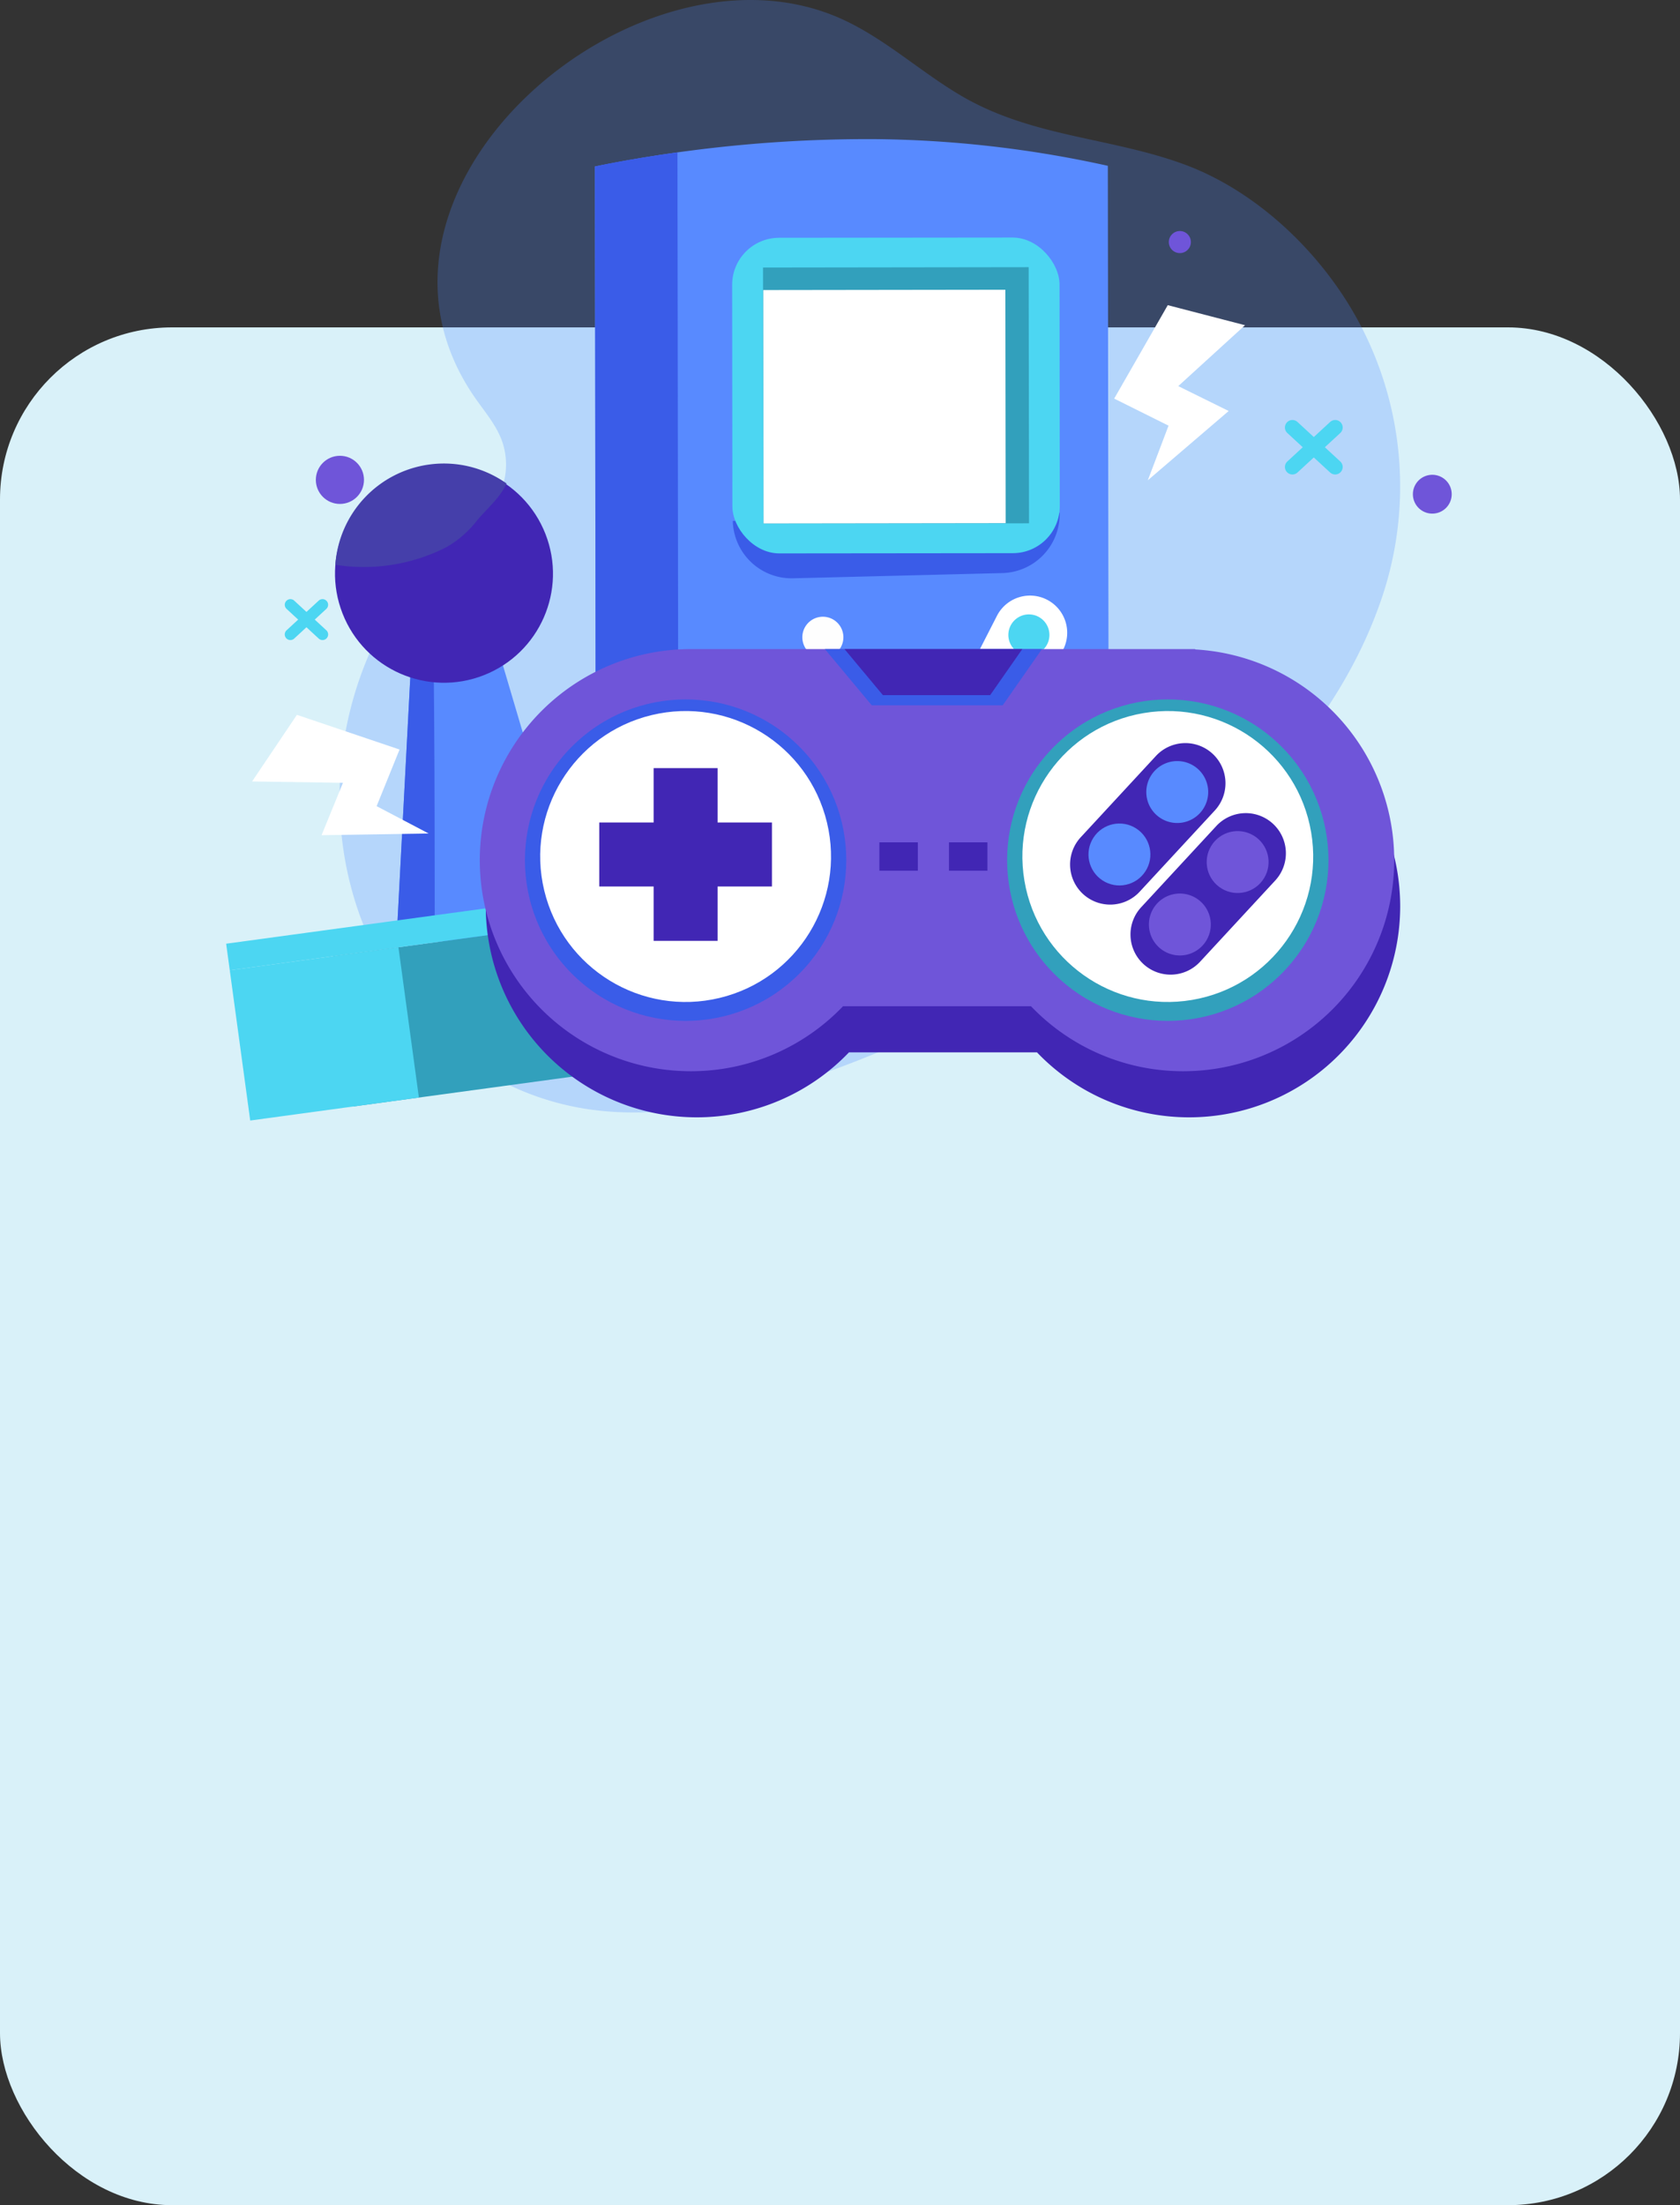 <svg width="293.008" height="384.458" viewBox="0 0 293.008 384.458"><rect x="0" y="0" width="293.008" height="384.458" fill="#333333" stroke="none"/><g transform="translate(-1210.992 -1262.852)"><rect width="293.008" height="327.38" rx="30" transform="translate(1210.992 1319.93)" fill="#d9f1f9"/><g transform="translate(1250.435 1262.852)"><g transform="translate(19.794)" opacity="0.47"><g opacity="0.54"><path d="M-584.363,3255.74c-6.411-11.507-17.393-21.989-29.9-26.62-12.975-4.8-26.723-4.758-39.114-12.071-7.086-4.182-13.242-9.932-20.74-13.32-35.424-16.01-88.99,29.417-64.1,65.805,1.706,2.495,3.766,4.813,4.824,7.644a12.346,12.346,0,0,1-1.168,10.832c-3.289,5.1-9.43,8.084-13.39,12.739a55.954,55.954,0,0,0-8.7,14.026,62.783,62.783,0,0,0-4.563,32.252c2.613,21.741,16.951,40.724,38.714,45.967,12.879,3.1,26.459.545,39.1-3.412,24.18-7.569,46.654-20.237,66.281-36.261,15.859-12.947,30.281-28.689,37-48.026A60.621,60.621,0,0,0-584.363,3255.74Z" transform="translate(761.666 -3200.423)" fill="#4b85ff"/></g></g><g transform="translate(64.314 24.253)"><path d="M-516.054,3394.679a181.833,181.833,0,0,1-41.146,4.448,262.057,262.057,0,0,1-48.314-4.328l-.183-137.053a240.524,240.524,0,0,1,48.62-4.777,195.574,195.574,0,0,1,40.84,4.657Z" transform="translate(605.697 -3252.969)" fill="#588aff"/><path d="M-591.3,3261.09c-8.954,1.218-14.395,2.459-14.395,2.459l.183,137.053s5.391,1.13,14.4,2.236Z" transform="translate(605.697 -3258.772)" fill="#3a5ce8"/><path d="M0,0H57.009a0,0,0,0,1,0,0V0A10.259,10.259,0,0,1,46.75,10.259H10.259A10.259,10.259,0,0,1,0,0V0A0,0,0,0,1,0,0Z" transform="matrix(1, -0.025, 0.025, 1, 24.048, 66.568)" fill="#3a5ce8"/><rect width="57.096" height="55.028" rx="8.188" transform="matrix(1, -0.001, 0.001, 1, 23.932, 17.21)" fill="#4cd6f2"/><rect width="46.332" height="44.654" transform="translate(29.321 22.389) rotate(-0.077)" fill="#32a0bc"/><rect width="42.224" height="40.695" transform="translate(29.361 26.316) rotate(-0.077)" fill="#fff"/><g transform="translate(26.72 83.27)"><g transform="translate(9.458)"><path d="M-471.814,3547.889a3.58,3.58,0,0,1-3.18,3.939,3.58,3.58,0,0,1-3.939-3.18,3.58,3.58,0,0,1,3.18-3.94A3.581,3.581,0,0,1-471.814,3547.889Z" transform="translate(478.954 -3544.688)" fill="#fefefe"/><path d="M-463.9,3622.074a3.58,3.58,0,0,1-3.18,3.939,3.58,3.58,0,0,1-3.939-3.18,3.58,3.58,0,0,1,3.18-3.94A3.58,3.58,0,0,1-463.9,3622.074Z" transform="translate(473.297 -3597.698)" fill="#fefefe"/></g><g transform="translate(0 9.458)"><path d="M-433.943,3584.963a3.58,3.58,0,0,1-3.939-3.18,3.579,3.579,0,0,1,3.18-3.939,3.58,3.58,0,0,1,3.939,3.18A3.58,3.58,0,0,1-433.943,3584.963Z" transform="translate(459.078 -3577.823)" fill="#fefefe"/><path d="M-508.128,3592.88a3.58,3.58,0,0,1-3.939-3.18,3.579,3.579,0,0,1,3.18-3.939,3.58,3.58,0,0,1,3.939,3.179A3.58,3.58,0,0,1-508.128,3592.88Z" transform="translate(512.088 -3583.48)" fill="#fefefe"/></g></g><g transform="translate(61.474 79.579)"><path d="M-386.8,3559.519h0a6.483,6.483,0,0,1-2.82-8.724l7.929-15.5a6.483,6.483,0,0,1,8.724-2.82h0a6.484,6.484,0,0,1,2.82,8.724l-7.929,15.5A6.483,6.483,0,0,1-386.8,3559.519Z" transform="translate(390.335 -3531.759)" fill="#fff"/><path d="M-349.532,3550.434a3.58,3.58,0,0,1-3.535-3.625,3.58,3.58,0,0,1,3.624-3.535,3.58,3.58,0,0,1,3.535,3.624A3.58,3.58,0,0,1-349.532,3550.434Z" transform="translate(363.705 -3539.988)" fill="#4cd6f2"/><path d="M-374.954,3600.14a3.58,3.58,0,0,1-3.535-3.624,3.58,3.58,0,0,1,3.625-3.535,3.58,3.58,0,0,1,3.535,3.624A3.58,3.58,0,0,1-374.954,3600.14Z" transform="translate(381.87 -3575.506)" fill="#4cd6f2"/></g></g><path d="M-415.065,3579.043" transform="translate(533.794 -3461.714)" fill="none" stroke="#6f55d9" stroke-miterlimit="10" stroke-width="1"/><g transform="translate(0 75.395)"><g transform="translate(0 0)"><path d="M-727.08,3591.521l3.14-59.886,11.717-1.6,17.369,58.691Z" transform="translate(756.746 -3502.093)" fill="#588aff"/><path d="M-720.956,3535.677l-2.984-.048-3.14,59.886,6.722-2.111C-720.41,3592.682-720.258,3537.786-720.956,3535.677Z" transform="translate(756.746 -3506.087)" fill="#3a5ce8"/><g transform="translate(0 77.373)"><rect width="68.993" height="26.439" transform="translate(18.636 13.939) rotate(-7.754)" fill="#32a0bc"/><rect width="29.69" height="26.439" transform="translate(0.63 16.39) rotate(-7.754)" fill="#4cd6f2"/><rect width="87.165" height="4.672" transform="translate(0 11.761) rotate(-7.754)" fill="#4cd6f2"/></g><circle cx="19.005" cy="19.005" r="19.005" transform="matrix(0.931, -0.365, 0.365, 0.931, 13.364, 13.875)" fill="#4126b4"/></g><path d="M-739.534,3460.964c1.75-2.05,4.025-3.97,5.086-6.381a18.886,18.886,0,0,0-13.495-3.3A18.967,18.967,0,0,0-764.3,3468.76a31.721,31.721,0,0,0,19.316-3.041A18.058,18.058,0,0,0-739.534,3460.964Z" transform="translate(783.345 -3445.69)" fill="#453faa"/></g><g transform="translate(40.502 110.331)"><path d="M-547.606,3592.661v-.062h-87.966a36.8,36.8,0,0,0-36.8,36.8,36.8,36.8,0,0,0,36.8,36.8,36.68,36.68,0,0,0,26.548-11.331h32.786a36.68,36.68,0,0,0,26.548,11.331,36.8,36.8,0,0,0,36.8-36.8A36.8,36.8,0,0,0-547.606,3592.661Z" transform="translate(677.151 -3581.731)" fill="#4126b4"/><g transform="translate(0 0)"><path d="M-551.257,3564.512v-.062h-87.966a36.8,36.8,0,0,0-36.8,36.8,36.8,36.8,0,0,0,36.8,36.8,36.68,36.68,0,0,0,26.548-11.332h32.786a36.68,36.68,0,0,0,26.548,11.332,36.8,36.8,0,0,0,36.8-36.8A36.8,36.8,0,0,0-551.257,3564.512Z" transform="translate(679.759 -3561.617)" fill="#6f55d9"/><circle cx="28.023" cy="28.023" r="28.023" transform="translate(0 39.631) rotate(-45)" fill="#3a5ce8"/><g transform="translate(9.045 8.411)"><circle cx="25.358" cy="25.358" r="25.358" transform="translate(0 11.862) rotate(-13.526)" fill="#fff"/></g><circle cx="28.023" cy="28.023" r="28.023" transform="translate(84.098 39.631) rotate(-45)" fill="#32a0bc"/><g transform="translate(94.503 9.771)"><circle cx="25.358" cy="25.358" r="25.358" transform="translate(0 8.443) rotate(-9.583)" fill="#fff"/></g></g><path d="M-465.188,3564.449l8.182,9.81h22.832l6.85-9.81Z" transform="translate(529.108 -3561.617)" fill="#3a5ce8"/><path d="M-453.19,3564.449l6.7,8.035h18.7l5.61-8.035Z" transform="translate(520.534 -3561.617)" fill="#4126b4"/><g transform="translate(106.686 19.222)"><path d="M-313.12,3648.167h0a7,7,0,0,1-.383-9.888l13.11-14.166a7,7,0,0,1,9.888-.383h0a7,7,0,0,1,.383,9.888l-13.11,14.166A7,7,0,0,1-313.12,3648.167Z" transform="translate(315.365 -3621.868)" fill="#4126b4"/><path d="M-259.736,3634.274a5.4,5.4,0,0,0-7.629.3,5.4,5.4,0,0,0,.3,7.629,5.4,5.4,0,0,0,7.629-.3A5.4,5.4,0,0,0-259.736,3634.274Z" transform="translate(282.093 -3629.706)" fill="#588aff"/><circle cx="5.398" cy="5.398" r="5.398" transform="translate(1.143 21.017) rotate(-57.064)" fill="#588aff"/></g><g transform="translate(117.221 31.432)"><path d="M-276.21,3690.94h0a7,7,0,0,1-.383-9.889l13.11-14.166a7,7,0,0,1,9.889-.382h0a7,7,0,0,1,.383,9.888l-13.11,14.166A7,7,0,0,1-276.21,3690.94Z" transform="translate(278.455 -3664.641)" fill="#4126b4"/><circle cx="5.398" cy="5.398" r="5.398" transform="translate(11.281 10.372) rotate(-58.965)" fill="#6f55d9"/><path d="M-258.141,3715.2a5.4,5.4,0,0,0-7.629.295,5.4,5.4,0,0,0,.3,7.629,5.4,5.4,0,0,0,7.629-.295A5.4,5.4,0,0,0-258.141,3715.2Z" transform="translate(270.417 -3699.745)" fill="#6f55d9"/></g><rect width="6.707" height="4.947" transform="translate(73.428 36.523)" fill="#4126b4"/><rect width="6.707" height="4.947" transform="translate(85.567 36.523)" fill="#4126b4"/><rect width="11.156" height="30.119" transform="translate(34.053 23.584)" fill="#4126b4"/><rect width="11.156" height="30.119" transform="translate(54.69 33.066) rotate(90)" fill="#4126b4"/></g><g transform="translate(4.524 40.278)"><path d="M-265.578,3357.886l-11.645,10.616,8.793,4.339-14.1,12.076,3.613-9.52-9.479-4.717,9.343-16.291Z" transform="translate(438.755 -3341.464)" fill="#fff"/><path d="M-815.162,3616.227l15.85.238-3.733,9.129,18.669-.295-9.067-4.765,4-9.872-17.9-6.048Z" transform="translate(815.162 -3520.264)" fill="#fff"/><g transform="translate(5.699 64.18)"><path d="M-794.936,3540.767h0a.982.982,0,0,1,.056-1.387l5.6-5.17a.981.981,0,0,1,1.386.056h0a.981.981,0,0,1-.056,1.386l-5.6,5.17A.981.981,0,0,1-794.936,3540.767Z" transform="translate(795.196 -3533.951)" fill="#4cd6f2"/><path d="M-787.891,3540.767h0a.981.981,0,0,0-.056-1.387l-5.6-5.17a.981.981,0,0,0-1.386.056h0a.981.981,0,0,0,.056,1.386l5.6,5.17A.981.981,0,0,0-787.891,3540.767Z" transform="translate(795.196 -3533.951)" fill="#4cd6f2"/></g><g transform="translate(180.137 32.944)"><path d="M-183.738,3433.6h0a1.307,1.307,0,0,1,.074-1.846l7.46-6.883a1.306,1.306,0,0,1,1.846.075h0a1.306,1.306,0,0,1-.074,1.846l-7.46,6.883A1.306,1.306,0,0,1-183.738,3433.6Z" transform="translate(184.084 -3424.522)" fill="#4cd6f2"/><path d="M-174.358,3433.6h0a1.307,1.307,0,0,0-.074-1.846l-7.46-6.883a1.307,1.307,0,0,0-1.846.075h0a1.306,1.306,0,0,0,.074,1.846l7.46,6.883A1.306,1.306,0,0,0-174.358,3433.6Z" transform="translate(184.084 -3424.522)" fill="#4cd6f2"/></g><circle cx="4.198" cy="4.198" r="4.198" transform="translate(11.119 39.185)" fill="#6f55d9"/><circle cx="1.924" cy="1.924" r="1.924" transform="translate(159.885 0)" fill="#6f55d9"/><path d="M-99.127,3461.381a3.384,3.384,0,0,1-3.384,3.384,3.384,3.384,0,0,1-3.384-3.384,3.384,3.384,0,0,1,3.384-3.384A3.384,3.384,0,0,1-99.127,3461.381Z" transform="translate(308.351 -3415.498)" fill="#6f55d9"/></g></g></g></svg>